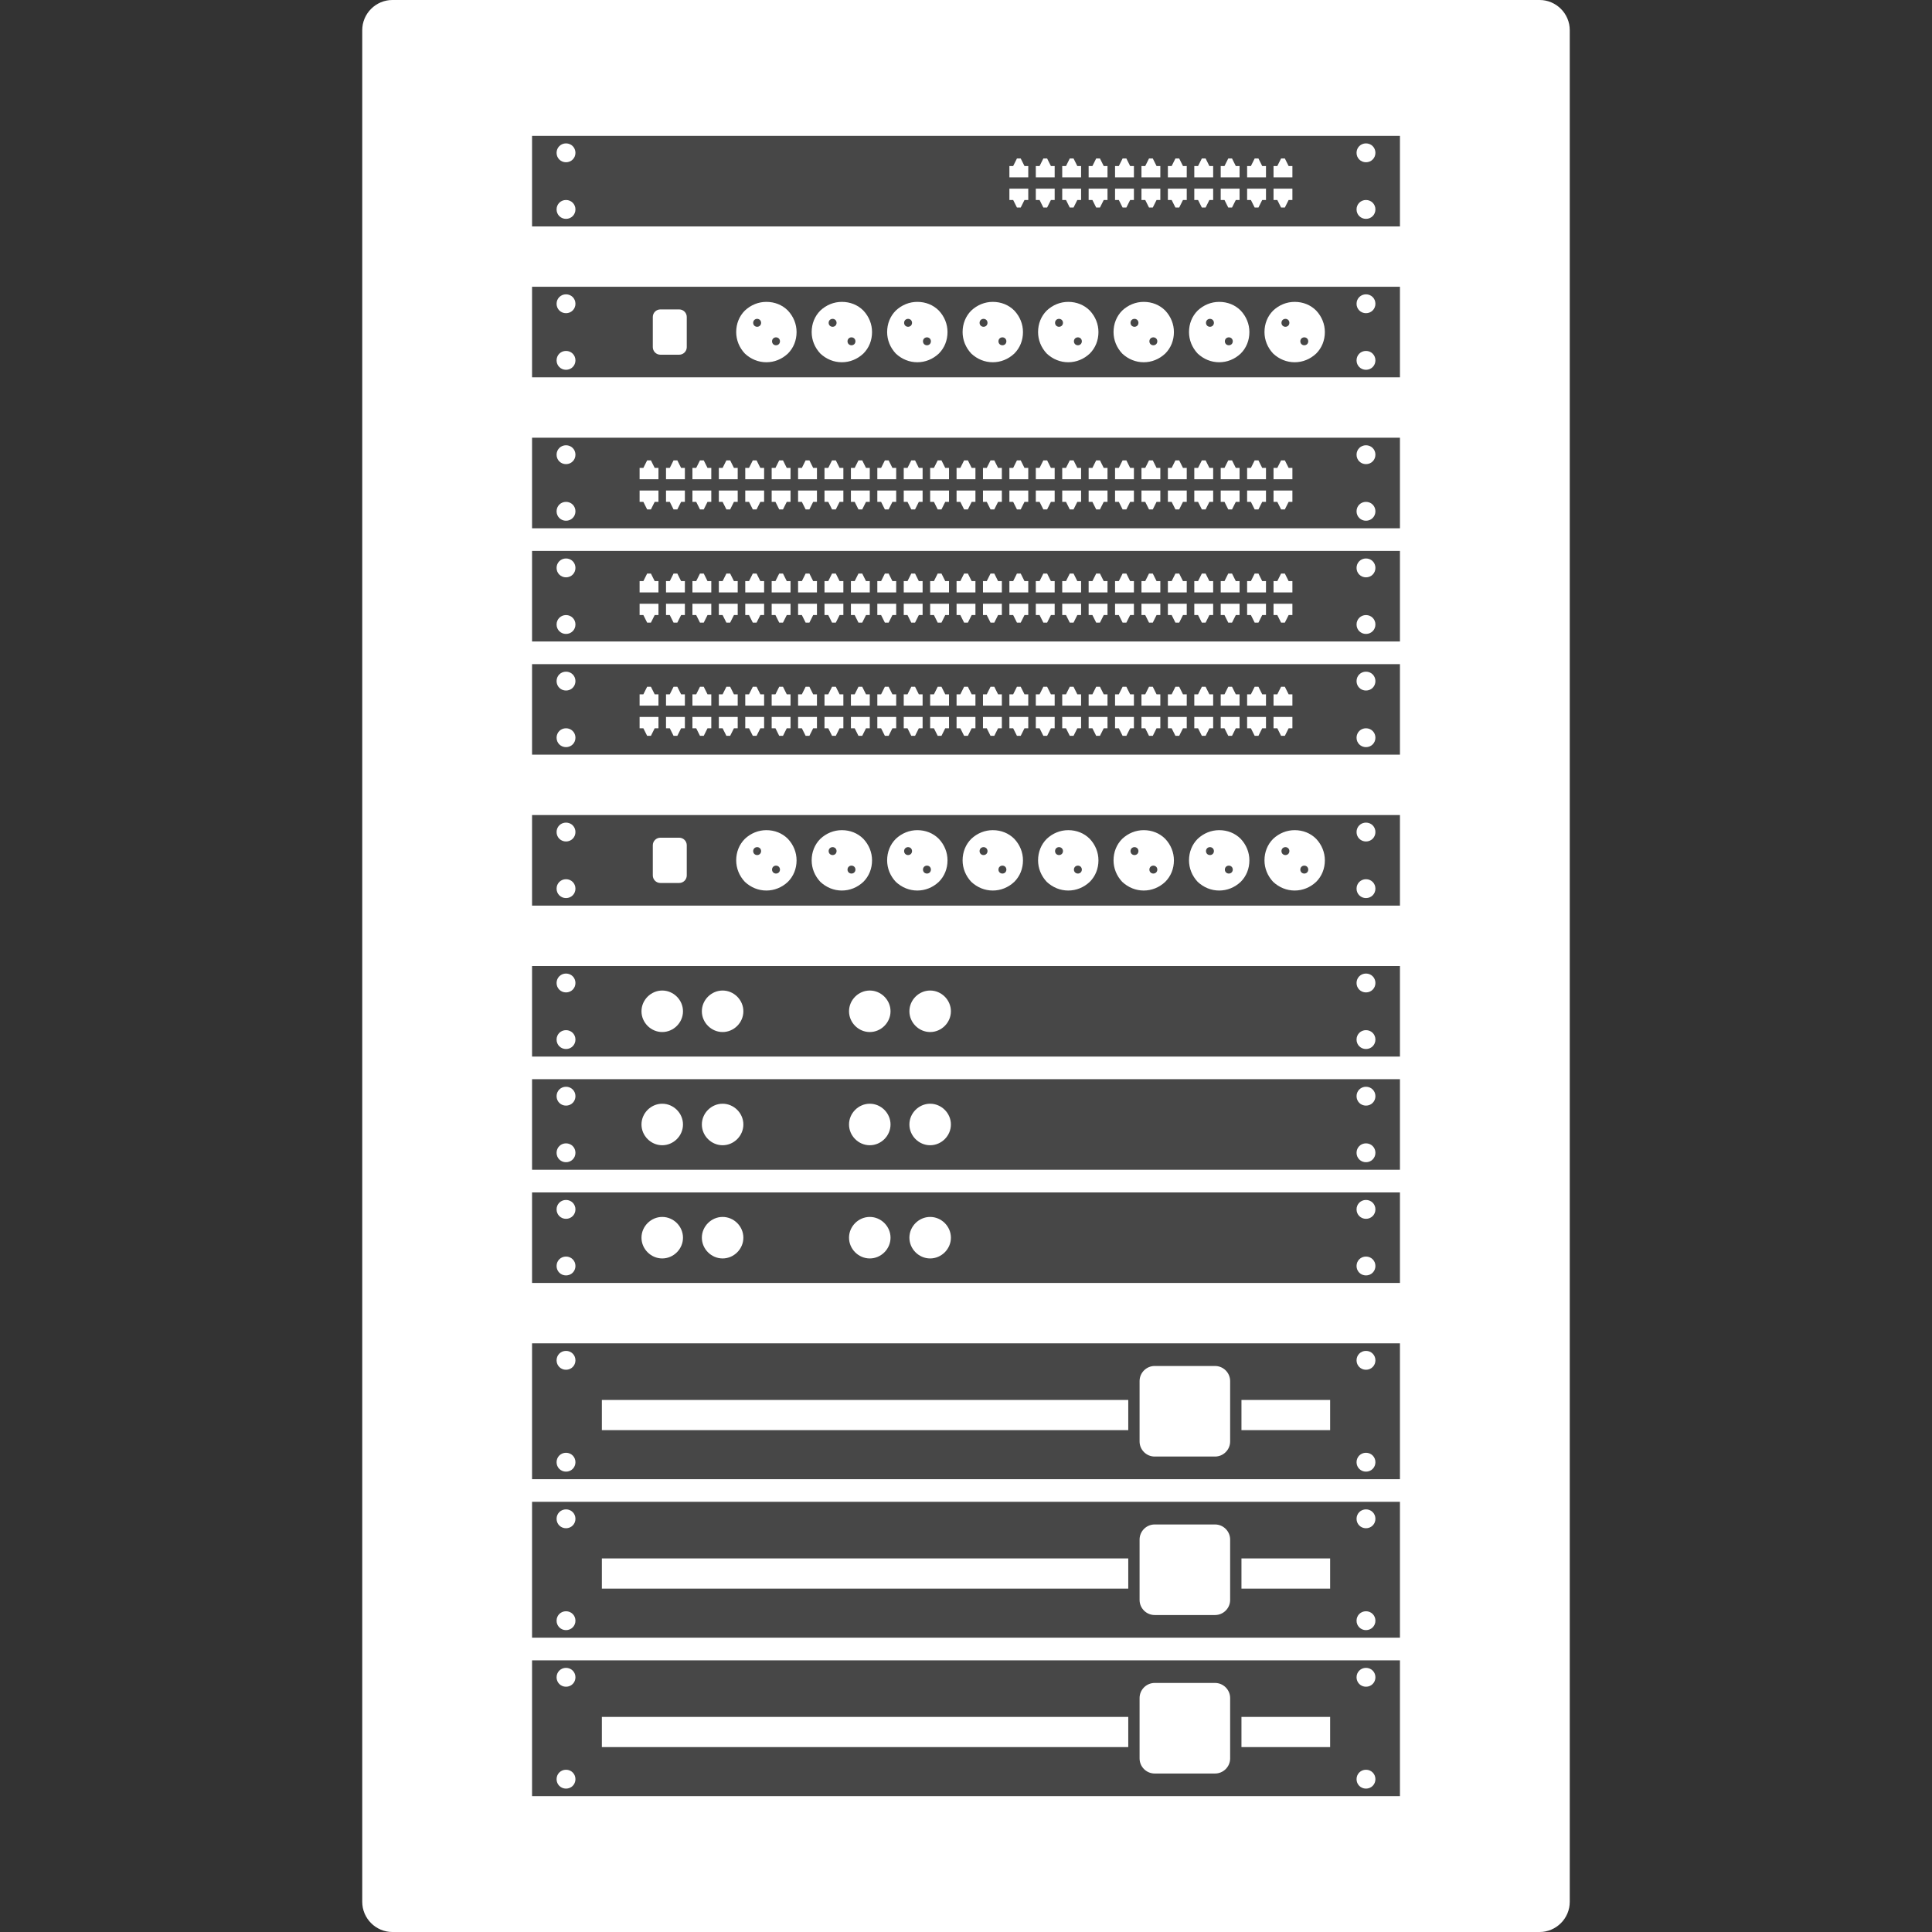 <svg xmlns="http://www.w3.org/2000/svg" viewBox="0 0 512 512" xml:space="preserve"><rect x="0" y="0" width="512" height="512" fill="#333333" stroke="none"/><path d="M408 0H104c-4.4 0-8 3.6-8 8v496c0 4.4 3.6 8 8 8h304c4.4 0 8-3.6 8-8V8c0-4.4-3.6-8-8-8z" opacity=".1" fill="#fff"/><path d="M408 0H104c-4.4 0-8 3.6-8 8v496c0 4.4 3.6 8 8 8h304c4.4 0 8-3.6 8-8V8c0-4.4-3.6-8-8-8zm-37 476H141v-36h230v36zm0-42H141v-36h230v36zm0-42H141v-36h230v36zm0-52H141v-24h230v24zm0-30H141v-24h230v24zm0-30H141v-24h230v24zm0-40H141v-24h230v24zm0-40H141v-24h230v24zm0-30H141v-24h230v24zm0-30H141v-24h230v24zm0-40H141V76h230v24zm0-40H141V36h230v24zm-74.5 133h-1v-3h5v3h-1l-1 2h-1l-1-2zm42 0h-1v-3h5v3h-1l-1 2h-1l-1-2zm-3-6h-5v-3h1l1-2h1l1 2h1v3zm-53 6h-1v-3h5v3h-1l-1 2h-1l-1-2zm11-6h-5v-3h1l1-2h1l1 2h1v3zm-7 0h-5v-3h1l1-2h1l1 2h1v3zm45-24h-1v-3h5v3h-1l-1 2h-1l-1-2zm-24 24h-5v-3h1l1-2h1l1 2h1v3zm3 6h-1v-3h5v3h-1l-1 2h-1l-1-2zm21 0h-1v-3h5v3h-1l-1 2h-1l-1-2zm-17-6h-5v-3h1l1-2h1l1 2h1v3zm3 6h-1v-3h5v3h-1l-1 2h-1l-1-2zm7 0h-1v-3h5v3h-1l-1 2h-1l-1-2zm-3-6h-5v-3h1l1-2h1l1 2h1v3zm-21 0h-5v-3h1l1-2h1l1 2h1v3zm28 0h-5v-3h1l1-2h1l1 2h1v3zm-25 6h-1v-3h5v3h-1l-1 2h-1l-1-2zm-24-6h-5v-3h1l1-2h1l1 2h1v3zm-21 0h-5v-3h1l1-2h1l1 2h1v3zm-67 6h-1v-3h5v3h-1l-1 2h-1l-1-2zm-3-6h-5v-3h1l1-2h1l1 2h1v3zm-4 6h-1v-3h5v3h-1l-1 2h-1l-1-2zm25-6h-5v-3h1l1-2h1l1 2h1v3zm-4 6h-1v-3h5v3h-1l-1 2h-1l-1-2zm-28 0h-1v-3h5v3h-1l-1 2h-1l-1-2zm25-6h-5v-3h1l1-2h1l1 2h1v3zm-4 6h-1v-3h5v3h-1l-1 2h-1l-1-2zm-3-6h-5v-3h1l1-2h1l1 2h1v3zm-14 0h-5v-3h1l1-2h1l1 2h1v3zm157-24h-1v-3h5v3h-1l-1 2h-1l-1-2zm21 2.5c0-1.4 1.1-2.5 2.5-2.5s2.5 1.1 2.5 2.5-1.1 2.5-2.5 2.5-2.5-1.1-2.5-2.5zm-17-8.5h-5v-3h1l1-2h1l1 2h1v3zm-7 0h-5v-3h1l1-2h1l1 2h1v3zm-161 30h-5v-3h1l1-2h1l1 2h1v3zm-27-6.5c0-1.4 1.1-2.5 2.5-2.5s2.5 1.1 2.5 2.5-1.1 2.5-2.5 2.5-2.5-1.1-2.5-2.5zm212-30c0-1.4 1.1-2.5 2.5-2.5s2.5 1.1 2.5 2.5-1.1 2.5-2.5 2.5-2.5-1.1-2.5-2.5zm-189 42.5h-1v-3h5v3h-1l-1 2h-1l-1-2zm-23 2.5c0-1.4 1.1-2.5 2.5-2.5s2.5 1.1 2.5 2.5-1.1 2.5-2.5 2.5-2.5-1.1-2.5-2.5zm72-2.5h-1v-3h5v3h-1l-1 2h-1l-1-2zm32-6h-5v-3h1l1-2h1l1 2h1v3zm-7 0h-5v-3h1l1-2h1l1 2h1v3zm10 6h-1v-3h5v3h-1l-1 2h-1l-1-2zm-7 0h-1v-3h5v3h-1l-1 2h-1l-1-2zm95-6h-5v-3h1l1-2h1l1 2h1v3zm-74 6h-1v-3h5v3h-1l-1 2h-1l-1-2zm4-6h-5v-3h1l1-2h1l1 2h1v3zm-11 6h-1v-3h5v3h-1l-1 2h-1l-1-2zm4-6h-5v-3h1l1-2h1l1 2h1v3zm-39 6h-1v-3h5v3h-1l-1 2h-1l-1-2zm-14 0h-1v-3h5v3h-1l-1 2h-1l-1-2zm63 0h-1v-3h5v3h-1l-1 2h-1l-1-2zm-52-6h-5v-3h1l1-2h1l1 2h1v3zm-7 0h-5v-3h1l1-2h1l1 2h1v3zm21 0h-5v-3h1l1-2h1l1 2h1v3zm-7 0h-5v-3h1l1-2h1l1 2h1v3zm10 6h-1v-3h5v3h-1l-1 2h-1l-1-2zm-7 0h-1v-3h5v3h-1l-1 2h-1l-1-2zm56 0h-1v-3h5v3h-1l-1 2h-1l-1-2zm-142 167.5c0-1.4 1.1-2.5 2.5-2.5s2.5 1.1 2.5 2.5-1.1 2.5-2.5 2.5-2.5-1.1-2.5-2.5zM299 379H159.5v-8H299v8zm-151.5 8.5c0-1.4 1.1-2.5 2.5-2.5s2.5 1.1 2.5 2.5-1.1 2.5-2.5 2.5-2.5-1.1-2.5-2.5zm205-8.5H329v-8h23.5v8zm-50.5 3v-16c0-2.2 1.8-4 4-4h16c2.2 0 4 1.8 4 4v16c0 2.2-1.8 4-4 4h-16c-2.2 0-4-1.8-4-4zm57.5 5.5c0-1.4 1.1-2.5 2.5-2.5s2.5 1.1 2.5 2.5-1.1 2.5-2.5 2.5-2.5-1.1-2.5-2.5zm0-67c0-1.4 1.1-2.5 2.5-2.5s2.5 1.1 2.5 2.5-1.1 2.5-2.5 2.5-2.5-1.1-2.5-2.5zm-212 15c0-1.4 1.1-2.5 2.5-2.5s2.5 1.1 2.5 2.5-1.1 2.5-2.5 2.5-2.5-1.1-2.5-2.5zm212 25c0-1.4 1.1-2.5 2.5-2.5s2.5 1.1 2.5 2.5-1.1 2.5-2.5 2.5-2.5-1.1-2.5-2.5zM170 328c0-3 2.5-5.5 5.5-5.5s5.5 2.5 5.5 5.5-2.5 5.5-5.5 5.5-5.5-2.5-5.5-5.5zm189.5 7.5c0-1.4 1.1-2.5 2.5-2.5s2.5 1.1 2.5 2.5-1.1 2.5-2.5 2.5-2.5-1.1-2.5-2.5zm-212-15c0-1.4 1.1-2.5 2.5-2.5s2.5 1.1 2.5 2.5-1.1 2.5-2.5 2.5-2.5-1.1-2.5-2.5zM241 328c0-3 2.5-5.5 5.5-5.5s5.5 2.5 5.5 5.5-2.5 5.5-5.5 5.5-5.5-2.5-5.5-5.5zm-16 0c0-3 2.5-5.5 5.5-5.5s5.5 2.5 5.5 5.5-2.5 5.5-5.5 5.5-5.5-2.5-5.5-5.5zm-39 0c0-3 2.5-5.5 5.5-5.5s5.5 2.5 5.5 5.5-2.5 5.5-5.5 5.5-5.5-2.5-5.5-5.5zm113 135H159.5v-8H299v8zm-151.5 8.5c0-1.4 1.1-2.5 2.5-2.5s2.5 1.1 2.5 2.5-1.1 2.5-2.5 2.5-2.5-1.1-2.5-2.5zM302 466v-16c0-2.2 1.8-4 4-4h16c2.2 0 4 1.8 4 4v16c0 2.2-1.8 4-4 4h-16c-2.2 0-4-1.8-4-4zm-154.5-21.5c0-1.4 1.1-2.5 2.5-2.5s2.5 1.1 2.5 2.5-1.1 2.5-2.5 2.5-2.5-1.1-2.5-2.5zm212 0c0-1.4 1.1-2.5 2.5-2.5s2.5 1.1 2.5 2.5-1.1 2.5-2.5 2.5-2.5-1.1-2.5-2.5zm0 27c0-1.4 1.1-2.5 2.5-2.5s2.5 1.1 2.5 2.5-1.1 2.5-2.5 2.5-2.5-1.1-2.5-2.5zm-212-42c0-1.4 1.1-2.5 2.5-2.5s2.5 1.1 2.5 2.5-1.1 2.5-2.5 2.5-2.5-1.1-2.5-2.5zm205 33.5H329v-8h23.5v8zM302 424v-16c0-2.2 1.8-4 4-4h16c2.2 0 4 1.8 4 4v16c0 2.2-1.8 4-4 4h-16c-2.2 0-4-1.8-4-4zm-3-3H159.5v-8H299v8zm-151.5-18.5c0-1.4 1.1-2.5 2.5-2.5s2.5 1.1 2.5 2.5-1.1 2.5-2.5 2.5-2.5-1.1-2.5-2.5zm205 18.5H329v-8h23.5v8zm7 8.5c0-1.4 1.1-2.5 2.5-2.5s2.5 1.1 2.5 2.5-1.1 2.5-2.5 2.5-2.5-1.1-2.5-2.5zm0-27c0-1.4 1.1-2.5 2.5-2.5s2.5 1.1 2.5 2.5-1.1 2.5-2.5 2.5-2.5-1.1-2.5-2.5zM186 298c0-3 2.5-5.5 5.5-5.5s5.5 2.5 5.5 5.5-2.5 5.5-5.5 5.5-5.5-2.5-5.5-5.5zm137.1-62c2.1 0 4.1-.8 5.7-2.3 1.5-1.5 2.3-3.5 2.3-5.7 0-2.1-.8-4.1-2.3-5.7-1.5-1.5-3.5-2.3-5.7-2.3-2.1 0-4.1.8-5.7 2.3-1.5 1.5-2.3 3.5-2.3 5.7 0 2.1.8 4.1 2.3 5.7 1.6 1.5 3.6 2.3 5.7 2.3zm1.8-6.3c.4-.4 1.1-.4 1.5 0 .4.4.4 1.1 0 1.5-.4.4-1.1.4-1.5 0-.4-.4-.4-1.1 0-1.5zm-5-4.9c.4-.4 1.1-.4 1.5 0 .4.4.4 1.1 0 1.5-.4.4-1.1.4-1.5 0-.4-.4-.4-1.1 0-1.5zM303.1 236c2.1 0 4.1-.8 5.7-2.3 1.5-1.5 2.3-3.5 2.3-5.7 0-2.1-.8-4.1-2.3-5.7-1.5-1.5-3.5-2.3-5.7-2.3-2.1 0-4.1.8-5.7 2.3-1.5 1.5-2.3 3.5-2.3 5.7 0 2.1.8 4.1 2.3 5.7 1.6 1.5 3.6 2.3 5.7 2.3zm1.8-6.3c.4-.4 1.1-.4 1.5 0 .4.4.4 1.1 0 1.5-.4.4-1.1.4-1.5 0-.4-.4-.4-1.1 0-1.5zm-5-4.9c.4-.4 1.1-.4 1.5 0 .4.4.4 1.1 0 1.5-.4.4-1.1.4-1.5 0-.4-.4-.4-1.1 0-1.5zM283.1 236c2.1 0 4.1-.8 5.7-2.3 1.5-1.5 2.3-3.5 2.3-5.7 0-2.1-.8-4.1-2.3-5.7-1.5-1.5-3.5-2.3-5.7-2.3-2.1 0-4.1.8-5.7 2.3-1.5 1.5-2.3 3.5-2.3 5.7 0 2.1.8 4.1 2.3 5.7 1.6 1.5 3.6 2.3 5.7 2.3zm1.8-6.3c.4-.4 1.1-.4 1.5 0 .4.4.4 1.1 0 1.5-.4.4-1.1.4-1.5 0-.4-.4-.4-1.1 0-1.5zm-5-4.9c.4-.4 1.1-.4 1.5 0 .4.4.4 1.1 0 1.5-.4.4-1.1.4-1.5 0-.4-.4-.4-1.1 0-1.5zm79.6 10.7c0-1.4 1.1-2.5 2.5-2.5s2.5 1.1 2.5 2.5-1.1 2.5-2.5 2.5-2.5-1.1-2.5-2.5zm-16.4.5c2.1 0 4.1-.8 5.7-2.3 1.5-1.5 2.3-3.5 2.3-5.7 0-2.1-.8-4.1-2.3-5.7-1.5-1.5-3.5-2.3-5.7-2.3-2.1 0-4.1.8-5.7 2.3-1.5 1.5-2.3 3.5-2.3 5.7 0 2.1.8 4.1 2.3 5.7 1.6 1.5 3.6 2.3 5.7 2.3zm1.8-6.3c.4-.4 1.1-.4 1.5 0 .4.4.4 1.1 0 1.5-.4.4-1.1.4-1.5 0-.4-.4-.4-1.1 0-1.5zm-5-4.9c.4-.4 1.1-.4 1.5 0 .4.4.4 1.1 0 1.5-.4.4-1.1.4-1.5 0-.4-.4-.4-1.1 0-1.5zm19.6-4.3c0-1.4 1.1-2.5 2.5-2.5s2.5 1.1 2.5 2.5-1.1 2.5-2.5 2.5-2.5-1.1-2.5-2.5zm-212 55c0-1.4 1.1-2.5 2.5-2.5s2.5 1.1 2.5 2.5-1.1 2.5-2.5 2.5-2.5-1.1-2.5-2.5zM263.1 236c2.1 0 4.1-.8 5.7-2.3 1.5-1.5 2.3-3.5 2.3-5.7 0-2.1-.8-4.1-2.3-5.7-1.5-1.5-3.5-2.3-5.7-2.3-2.1 0-4.1.8-5.7 2.3-1.5 1.5-2.3 3.5-2.3 5.7 0 2.1.8 4.1 2.3 5.7 1.6 1.5 3.6 2.3 5.7 2.3zm1.8-6.3c.4-.4 1.1-.4 1.5 0 .4.4.4 1.1 0 1.5-.4.4-1.1.4-1.5 0-.4-.4-.4-1.1 0-1.5zm-5-4.9c.4-.4 1.1-.4 1.5 0 .4.4.4 1.1 0 1.5-.4.4-1.1.4-1.5 0-.4-.4-.4-1.1 0-1.5zm-112.4 10.7c0-1.4 1.1-2.5 2.5-2.5s2.5 1.1 2.5 2.5-1.1 2.5-2.5 2.5-2.5-1.1-2.5-2.5zm212-55c0-1.4 1.1-2.5 2.5-2.5s2.5 1.1 2.5 2.5-1.1 2.5-2.5 2.5-2.5-1.1-2.5-2.5zM173 232v-8c0-1.1.9-2 2-2h5c1.1 0 2 .9 2 2v8c0 1.1-.9 2-2 2h-5c-1.1 0-2-.9-2-2zm30.1 4c2.1 0 4.1-.8 5.7-2.3 1.5-1.5 2.3-3.5 2.3-5.7 0-2.1-.8-4.1-2.3-5.7-1.5-1.5-3.5-2.3-5.7-2.3-2.1 0-4.1.8-5.7 2.3-1.5 1.5-2.3 3.5-2.3 5.7 0 2.1.8 4.1 2.3 5.7 1.6 1.5 3.6 2.3 5.7 2.3zm1.8-6.3c.4-.4 1.1-.4 1.5 0 .4.4.4 1.1 0 1.5-.4.4-1.1.4-1.5 0-.4-.4-.4-1.1 0-1.5zm-5-4.9c.4-.4 1.1-.4 1.5 0 .4.4.4 1.1 0 1.5-.4.4-1.1.4-1.5 0-.4-.4-.4-1.1 0-1.5zm23.2 11.2c2.1 0 4.1-.8 5.7-2.3 1.5-1.5 2.3-3.5 2.3-5.7 0-2.1-.8-4.1-2.3-5.7-1.5-1.5-3.5-2.3-5.7-2.3-2.1 0-4.1.8-5.7 2.3-1.5 1.5-2.3 3.5-2.3 5.7 0 2.1.8 4.1 2.3 5.7 1.6 1.5 3.6 2.3 5.7 2.3zm1.8-6.3c.4-.4 1.1-.4 1.5 0 .4.4.4 1.1 0 1.5-.4.4-1.1.4-1.5 0-.4-.4-.4-1.1 0-1.5zm-5-4.9c.4-.4 1.1-.4 1.5 0 .4.4.4 1.1 0 1.5-.4.4-1.1.4-1.5 0-.4-.4-.4-1.1 0-1.5zm139.6 65.7c0-1.4 1.1-2.5 2.5-2.5s2.5 1.1 2.5 2.5-1.1 2.5-2.5 2.5-2.5-1.1-2.5-2.5zM243.1 236c2.1 0 4.1-.8 5.7-2.3 1.5-1.5 2.3-3.5 2.3-5.7 0-2.1-.8-4.1-2.3-5.7-1.5-1.5-3.5-2.3-5.7-2.3-2.1 0-4.1.8-5.7 2.3-1.5 1.5-2.3 3.5-2.3 5.7 0 2.1.8 4.1 2.3 5.7 1.6 1.5 3.6 2.3 5.7 2.3zm1.8-6.3c.4-.4 1.1-.4 1.5 0 .4.4.4 1.1 0 1.5-.4.4-1.1.4-1.5 0-.4-.4-.4-1.1 0-1.5zm-5-4.9c.4-.4 1.1-.4 1.5 0 .4.4.4 1.1 0 1.5-.4.4-1.1.4-1.5 0-.4-.4-.4-1.1 0-1.5zm119.6-29.3c0-1.4 1.1-2.5 2.5-2.5s2.5 1.1 2.5 2.5-1.1 2.5-2.5 2.5-2.5-1.1-2.5-2.5zM170 298c0-3 2.5-5.5 5.5-5.5s5.5 2.5 5.5 5.5-2.5 5.5-5.5 5.5-5.5-2.5-5.5-5.5zm-22.5 7.5c0-1.4 1.1-2.5 2.5-2.5s2.5 1.1 2.5 2.5-1.1 2.5-2.5 2.5-2.5-1.1-2.5-2.5zm0-15c0-1.4 1.1-2.5 2.5-2.5s2.5 1.1 2.5 2.5-1.1 2.5-2.5 2.5-2.5-1.1-2.5-2.5zm212 15c0-1.4 1.1-2.5 2.5-2.5s2.5 1.1 2.5 2.5-1.1 2.5-2.5 2.5-2.5-1.1-2.5-2.5zM225 298c0-3 2.5-5.5 5.5-5.5s5.5 2.5 5.5 5.5-2.5 5.5-5.5 5.5-5.5-2.5-5.5-5.5zm16 0c0-3 2.5-5.5 5.5-5.5s5.5 2.5 5.5 5.5-2.5 5.5-5.5 5.5-5.5-2.5-5.5-5.5zm-93.5-37.5c0-1.4 1.1-2.5 2.5-2.5s2.5 1.1 2.5 2.5-1.1 2.5-2.5 2.5-2.5-1.1-2.5-2.5zm212 0c0-1.4 1.1-2.5 2.5-2.5s2.5 1.1 2.5 2.5-1.1 2.5-2.5 2.5-2.5-1.1-2.5-2.5zM186 268c0-3 2.5-5.5 5.5-5.5s5.5 2.5 5.5 5.5-2.5 5.5-5.5 5.5-5.5-2.5-5.5-5.5zm-16 0c0-3 2.5-5.5 5.5-5.5s5.5 2.5 5.5 5.5-2.5 5.5-5.5 5.5-5.5-2.5-5.5-5.5zm55 0c0-3 2.5-5.5 5.5-5.5s5.5 2.5 5.5 5.5-2.5 5.5-5.5 5.5-5.5-2.5-5.5-5.5zm16 0c0-3 2.5-5.5 5.5-5.5s5.5 2.5 5.5 5.5-2.5 5.5-5.5 5.5-5.5-2.5-5.5-5.5zm118.5 7.5c0-1.4 1.1-2.5 2.5-2.5s2.5 1.1 2.5 2.5-1.1 2.5-2.5 2.5-2.5-1.1-2.5-2.5zm-212-55c0-1.4 1.1-2.5 2.5-2.5s2.5 1.1 2.5 2.5-1.1 2.5-2.5 2.5-2.5-1.1-2.5-2.5zm37-87.5h-1v-3h5v3h-1l-1 2h-1l-1-2zm4-6h-5v-3h1l1-2h1l1 2h1v3zm-7 0h-5v-3h1l1-2h1l1 2h1v3zm10 6h-1v-3h5v3h-1l-1 2h-1l-1-2zm7 0h-1v-3h5v3h-1l-1 2h-1l-1-2zm4-6h-5v-3h1l1-2h1l1 2h1v3zm-25 6h-1v-3h5v3h-1l-1 2h-1l-1-2zm18-6h-5v-3h1l1-2h1l1 2h1v3zm-48 8.5c0-1.4 1.1-2.5 2.5-2.5s2.5 1.1 2.5 2.5-1.1 2.5-2.5 2.5-2.5-1.1-2.5-2.5zM343.1 96c2.1 0 4.1-.8 5.7-2.3 1.5-1.5 2.3-3.5 2.3-5.7 0-2.1-.8-4.1-2.3-5.7-1.5-1.5-3.5-2.3-5.7-2.3-2.1 0-4.1.8-5.7 2.3-1.5 1.5-2.3 3.5-2.3 5.7 0 2.1.8 4.1 2.3 5.7 1.6 1.5 3.6 2.3 5.7 2.3zm1.8-6.3c.4-.4 1.1-.4 1.5 0 .4.4.4 1.1 0 1.5-.4.4-1.1.4-1.5 0-.4-.4-.4-1.1 0-1.5zm-5-4.9c.4-.4 1.1-.4 1.5 0 .4.4.4 1.1 0 1.5-.4.4-1.1.4-1.5 0-.4-.4-.4-1.1 0-1.5zm19.6 10.7c0-1.4 1.1-2.5 2.5-2.5s2.5 1.1 2.5 2.5-1.1 2.5-2.5 2.5-2.5-1.1-2.5-2.5zm-36.4.5c2.1 0 4.1-.8 5.7-2.3 1.5-1.5 2.3-3.5 2.3-5.7 0-2.1-.8-4.1-2.3-5.7-1.5-1.5-3.5-2.3-5.7-2.3-2.1 0-4.1.8-5.7 2.3-1.5 1.5-2.3 3.5-2.3 5.7 0 2.1.8 4.1 2.3 5.7 1.6 1.5 3.6 2.3 5.7 2.3zm1.8-6.3c.4-.4 1.1-.4 1.5 0 .4.4.4 1.1 0 1.5-.4.4-1.1.4-1.5 0-.4-.4-.4-1.1 0-1.5zm-5-4.9c.4-.4 1.1-.4 1.5 0 .4.4.4 1.1 0 1.5-.4.4-1.1.4-1.5 0-.4-.4-.4-1.1 0-1.5zm39.6-4.3c0-1.4 1.1-2.5 2.5-2.5s2.5 1.1 2.5 2.5-1.1 2.5-2.5 2.5-2.5-1.1-2.5-2.5zM303.1 96c2.1 0 4.1-.8 5.7-2.3 1.5-1.5 2.3-3.5 2.3-5.7 0-2.1-.8-4.1-2.3-5.7-1.5-1.5-3.5-2.3-5.7-2.3-2.1 0-4.1.8-5.7 2.3-1.5 1.5-2.3 3.5-2.3 5.7 0 2.1.8 4.1 2.3 5.7 1.6 1.5 3.6 2.3 5.7 2.3zm1.8-6.3c.4-.4 1.1-.4 1.5 0 .4.4.4 1.1 0 1.5-.4.4-1.1.4-1.5 0-.4-.4-.4-1.1 0-1.5zm-5-4.9c.4-.4 1.1-.4 1.5 0 .4.4.4 1.1 0 1.5-.4.4-1.1.4-1.5 0-.4-.4-.4-1.1 0-1.5zM170.5 133h-1v-3h5v3h-1l-1 2h-1l-1-2zm35 0h-1v-3h5v3h-1l-1 2h-1l-1-2zm-58-12.5c0-1.4 1.1-2.5 2.5-2.5s2.5 1.1 2.5 2.5-1.1 2.5-2.5 2.5-2.5-1.1-2.5-2.5zm27 6.5h-5v-3h1l1-2h1l1 2h1v3zm73 6h-1v-3h5v3h-1l-1 2h-1l-1-2zm7 0h-1v-3h5v3h-1l-1 2h-1l-1-2zm-3-6h-5v-3h1l1-2h1l1 2h1v3zm-7 0h-5v-3h1l1-2h1l1 2h1v3zm-35 0h-5v-3h1l1-2h1l1 2h1v3zm56 0h-5v-3h1l1-2h1l1 2h1v3zm-25 6h-1v-3h5v3h-1l-1 2h-1l-1-2zm21 0h-1v-3h5v3h-1l-1 2h-1l-1-2zm-3-6h-5v-3h1l1-2h1l1 2h1v3zm-42 0h-5v-3h1l1-2h1l1 2h1v3zm3 6h-1v-3h5v3h-1l-1 2h-1l-1-2zm4-6h-5v-3h1l1-2h1l1 2h1v3zm-11 6h-1v-3h5v3h-1l-1 2h-1l-1-2zm21 0h-1v-3h5v3h-1l-1 2h-1l-1-2zm35 0h-1v-3h5v3h-1l-1 2h-1l-1-2zm-38-6h-5v-3h1l1-2h1l1 2h1v3zm-4 6h-1v-3h5v3h-1l-1 2h-1l-1-2zm11-6h-5v-3h1l1-2h1l1 2h1v3zm59-74h-1v-3h5v3h-1l-1 2h-1l-1-2zm7 0h-1v-3h5v3h-1l-1 2h-1l-1-2zm-3-6h-5v-3h1l1-2h1l1 2h1v3zm-11 6h-1v-3h5v3h-1l-1 2h-1l-1-2zm4-6h-5v-3h1l1-2h1l1 2h1v3zm21 0h-5v-3h1l1-2h1l1 2h1v3zm-4 6h-1v-3h5v3h-1l-1 2h-1l-1-2zm-3-6h-5v-3h1l1-2h1l1 2h1v3zm-39 6h-1v-3h5v3h-1l-1 2h-1l-1-2zm4-6h-5v-3h1l1-2h1l1 2h1v3zm-125-6.5c0-1.4 1.1-2.5 2.5-2.5s2.5 1.1 2.5 2.5-1.1 2.5-2.5 2.5-2.5-1.1-2.5-2.5zm139 6.5h-5v-3h1l1-2h1l1 2h1v3zm-139 8.5c0-1.4 1.1-2.5 2.5-2.5s2.5 1.1 2.5 2.5-1.1 2.5-2.5 2.5-2.5-1.1-2.5-2.5zm170-2.5h-1v-3h5v3h-1l-1 2h-1l-1-2zm-34.4 43c2.1 0 4.1-.8 5.7-2.3 1.5-1.5 2.3-3.5 2.3-5.7 0-2.1-.8-4.1-2.3-5.7-1.5-1.5-3.5-2.3-5.7-2.3-2.1 0-4.1.8-5.7 2.3-1.5 1.5-2.3 3.5-2.3 5.7 0 2.1.8 4.1 2.3 5.7 1.6 1.5 3.6 2.3 5.7 2.3zm1.8-6.3c.4-.4 1.1-.4 1.5 0 .4.4.4 1.1 0 1.5-.4.4-1.1.4-1.5 0-.4-.4-.4-1.1 0-1.5zm-5-4.9c.4-.4 1.1-.4 1.5 0 .4.4.4 1.1 0 1.5-.4.4-1.1.4-1.5 0-.4-.4-.4-1.1 0-1.5zM275.5 53h-1v-3h5v3h-1l-1 2h-1l-1-2zm4-6h-5v-3h1l1-2h1l1 2h1v3zm3 6h-1v-3h5v3h-1l-1 2h-1l-1-2zm39-6h-5v-3h1l1-2h1l1 2h1v3zm-174 33.5c0-1.4 1.1-2.5 2.5-2.5s2.5 1.1 2.5 2.5-1.1 2.5-2.5 2.5-2.5-1.1-2.5-2.5zM173 92v-8c0-1.1.9-2 2-2h5c1.1 0 2 .9 2 2v8c0 1.1-.9 2-2 2h-5c-1.1 0-2-.9-2-2zm-25.5 3.5c0-1.4 1.1-2.5 2.5-2.5s2.5 1.1 2.5 2.5-1.1 2.5-2.5 2.5-2.5-1.1-2.5-2.5zm115.6.5c2.1 0 4.1-.8 5.7-2.3 1.5-1.5 2.3-3.5 2.3-5.7 0-2.1-.8-4.1-2.3-5.7-1.5-1.5-3.5-2.3-5.7-2.3-2.1 0-4.1.8-5.7 2.3-1.5 1.5-2.3 3.5-2.3 5.7 0 2.1.8 4.1 2.3 5.7 1.6 1.5 3.6 2.3 5.7 2.3zm1.8-6.3c.4-.4 1.1-.4 1.5 0 .4.4.4 1.1 0 1.5-.4.4-1.1.4-1.5 0-.4-.4-.4-1.1 0-1.5zm-5-4.9c.4-.4 1.1-.4 1.5 0 .4.4.4 1.1 0 1.5-.4.4-1.1.4-1.5 0-.4-.4-.4-1.1 0-1.5zm99.6-44.3c0-1.4 1.1-2.5 2.5-2.5s2.5 1.1 2.5 2.5-1.1 2.5-2.5 2.5-2.5-1.1-2.5-2.5zM223.1 96c2.1 0 4.1-.8 5.7-2.3 1.5-1.5 2.3-3.5 2.3-5.7 0-2.1-.8-4.1-2.3-5.7-1.5-1.5-3.5-2.3-5.7-2.3-2.1 0-4.1.8-5.7 2.3-1.5 1.5-2.3 3.5-2.3 5.7 0 2.1.8 4.1 2.3 5.7 1.6 1.5 3.6 2.3 5.7 2.3zm1.8-6.3c.4-.4 1.1-.4 1.5 0 .4.4.4 1.1 0 1.5-.4.4-1.1.4-1.5 0-.4-.4-.4-1.1 0-1.5zm-5-4.9c.4-.4 1.1-.4 1.5 0 .4.4.4 1.1 0 1.5-.4.4-1.1.4-1.5 0-.4-.4-.4-1.1 0-1.5zM243.1 96c2.1 0 4.1-.8 5.7-2.3 1.5-1.5 2.3-3.5 2.3-5.7 0-2.1-.8-4.1-2.3-5.7-1.5-1.5-3.5-2.3-5.7-2.3-2.1 0-4.1.8-5.7 2.3-1.5 1.5-2.3 3.5-2.3 5.7 0 2.1.8 4.1 2.3 5.7 1.6 1.5 3.6 2.3 5.7 2.3zm1.8-6.3c.4-.4 1.1-.4 1.5 0 .4.4.4 1.1 0 1.5-.4.4-1.1.4-1.5 0-.4-.4-.4-1.1 0-1.5zm-5-4.9c.4-.4 1.1-.4 1.5 0 .4.4.4 1.1 0 1.5-.4.4-1.1.4-1.5 0-.4-.4-.4-1.1 0-1.5zM203.1 96c2.1 0 4.1-.8 5.7-2.3 1.5-1.5 2.3-3.5 2.3-5.7 0-2.1-.8-4.1-2.3-5.7-1.5-1.5-3.5-2.3-5.7-2.3-2.1 0-4.1.8-5.7 2.3-1.5 1.5-2.3 3.5-2.3 5.7 0 2.1.8 4.1 2.3 5.7 1.6 1.5 3.6 2.3 5.7 2.3zm1.8-6.3c.4-.4 1.1-.4 1.5 0 .4.4.4 1.1 0 1.5-.4.4-1.1.4-1.5 0-.4-.4-.4-1.1 0-1.5zm-5-4.9c.4-.4 1.1-.4 1.5 0 .4.4.4 1.1 0 1.5-.4.4-1.1.4-1.5 0-.4-.4-.4-1.1 0-1.5zM328.5 47h-5v-3h1l1-2h1l1 2h1v3zm3 6h-1v-3h5v3h-1l-1 2h-1l-1-2zm-7 0h-1v-3h5v3h-1l-1 2h-1l-1-2zm11-6h-5v-3h1l1-2h1l1 2h1v3zm24 8.5c0-1.4 1.1-2.5 2.5-2.5s2.5 1.1 2.5 2.5-1.1 2.5-2.5 2.5-2.5-1.1-2.5-2.5zm-17-8.5h-5v-3h1l1-2h1l1 2h1v3zm-4 6h-1v-3h5v3h-1l-1 2h-1l-1-2zm-42 80h-1v-3h5v3h-1l-1 2h-1l-1-2zm-49 30h-1v-3h5v3h-1l-1 2h-1l-1-2zm-10-6h-5v-3h1l1-2h1l1 2h1v3zm7 0h-5v-3h1l1-2h1l1 2h1v3zm-4 6h-1v-3h5v3h-1l-1 2h-1l-1-2zm11-6h-5v-3h1l1-2h1l1 2h1v3zm10 6h-1v-3h5v3h-1l-1 2h-1l-1-2zm-3-6h-5v-3h1l1-2h1l1 2h1v3zm-4 6h-1v-3h5v3h-1l-1 2h-1l-1-2zm-28 0h-1v-3h5v3h-1l-1 2h-1l-1-2zm-10-6h-5v-3h1l1-2h1l1 2h1v3zm-4 6h-1v-3h5v3h-1l-1 2h-1l-1-2zm7 0h-1v-3h5v3h-1l-1 2h-1l-1-2zm-10-6h-5v-3h1l1-2h1l1 2h1v3zm24 6h-1v-3h5v3h-1l-1 2h-1l-1-2zm-10-6h-5v-3h1l1-2h1l1 2h1v3zm7 0h-5v-3h1l1-2h1l1 2h1v3zm35 0h-5v-3h1l1-2h1l1 2h1v3zm10 6h-1v-3h5v3h-1l-1 2h-1l-1-2zm35 0h-1v-3h5v3h-1l-1 2h-1l-1-2zm-10-6h-5v-3h1l1-2h1l1 2h1v3zm7 0h-5v-3h1l1-2h1l1 2h1v3zm-4 6h-1v-3h5v3h-1l-1 2h-1l-1-2zm-35 0h-1v-3h5v3h-1l-1 2h-1l-1-2zm56 0h-1v-3h5v3h-1l-1 2h-1l-1-2zm-7 0h-1v-3h5v3h-1l-1 2h-1l-1-2zm-45-36h-5v-3h1l1-2h1l1 2h1v3zm42 30h-5v-3h1l1-2h1l1 2h1v3zm-109 6h-1v-3h5v3h-1l-1 2h-1l-1-2zm74-6h-5v-3h1l1-2h1l1 2h1v3zm3 6h-1v-3h5v3h-1l-1 2h-1l-1-2zm14 0h-1v-3h5v3h-1l-1 2h-1l-1-2zm-24-6h-5v-3h1l1-2h1l1 2h1v3zm21 0h-5v-3h1l1-2h1l1 2h1v3zm-7 0h-5v-3h1l1-2h1l1 2h1v3zm3 6h-1v-3h5v3h-1l-1 2h-1l-1-2zm32-6h-5v-3h1l1-2h1l1 2h1v3zm-7-30h-5v-3h1l1-2h1l1 2h1v3zm-4 6h-1v-3h5v3h-1l-1 2h-1l-1-2zm-3-6h-5v-3h1l1-2h1l1 2h1v3zm10 6h-1v-3h5v3h-1l-1 2h-1l-1-2zm-14 0h-1v-3h5v3h-1l-1 2h-1l-1-2zm25-6h-5v-3h1l1-2h1l1 2h1v3zm-7 0h-5v-3h1l1-2h1l1 2h1v3zm3 6h-1v-3h5v3h-1l-1 2h-1l-1-2zm-24-6h-5v-3h1l1-2h1l1 2h1v3zm31 6h-1v-3h5v3h-1l-1 2h-1l-1-2zm-52-6h-5v-3h1l1-2h1l1 2h1v3zm7 0h-5v-3h1l1-2h1l1 2h1v3zm-11 6h-1v-3h5v3h-1l-1 2h-1l-1-2zm7 0h-1v-3h5v3h-1l-1 2h-1l-1-2zm46 24h-5v-3h1l1-2h1l1 2h1v3zm-39-24h-1v-3h5v3h-1l-1 2h-1l-1-2zm4-6h-5v-3h1l1-2h1l1 2h1v3zm-105 30h-5v-3h1l1-2h1l1 2h1v3zm-7 0h-5v-3h1l1-2h1l1 2h1v3zm3 6h-1v-3h5v3h-1l-1 2h-1l-1-2zm-7 0h-1v-3h5v3h-1l-1 2h-1l-1-2zm-3-6h-5v-3h1l1-2h1l1 2h1v3zm28 0h-5v-3h1l1-2h1l1 2h1v3zm-4 6h-1v-3h5v3h-1l-1 2h-1l-1-2zm-3-6h-5v-3h1l1-2h1l1 2h1v3zm-4 6h-1v-3h5v3h-1l-1 2h-1l-1-2zm168-27.5c0-1.4 1.1-2.5 2.5-2.5s2.5 1.1 2.5 2.5-1.1 2.5-2.5 2.5-2.5-1.1-2.5-2.5zm-17-8.5h-5v-3h1l1-2h1l1 2h1v3zm-4 6h-1v-3h5v3h-1l-1 2h-1l-1-2zm-3-6h-5v-3h1l1-2h1l1 2h1v3zm-188 38.5c0-1.4 1.1-2.5 2.5-2.5s2.5 1.1 2.5 2.5-1.1 2.5-2.5 2.5-2.5-1.1-2.5-2.5zm0-15c0-1.4 1.1-2.5 2.5-2.5s2.5 1.1 2.5 2.5-1.1 2.5-2.5 2.5-2.5-1.1-2.5-2.5zm212-30c0-1.4 1.1-2.5 2.5-2.5s2.5 1.1 2.5 2.5-1.1 2.5-2.5 2.5-2.5-1.1-2.5-2.5zm-189 42.5h-1v-3h5v3h-1l-1 2h-1l-1-2z" fill="#fff"/></svg>